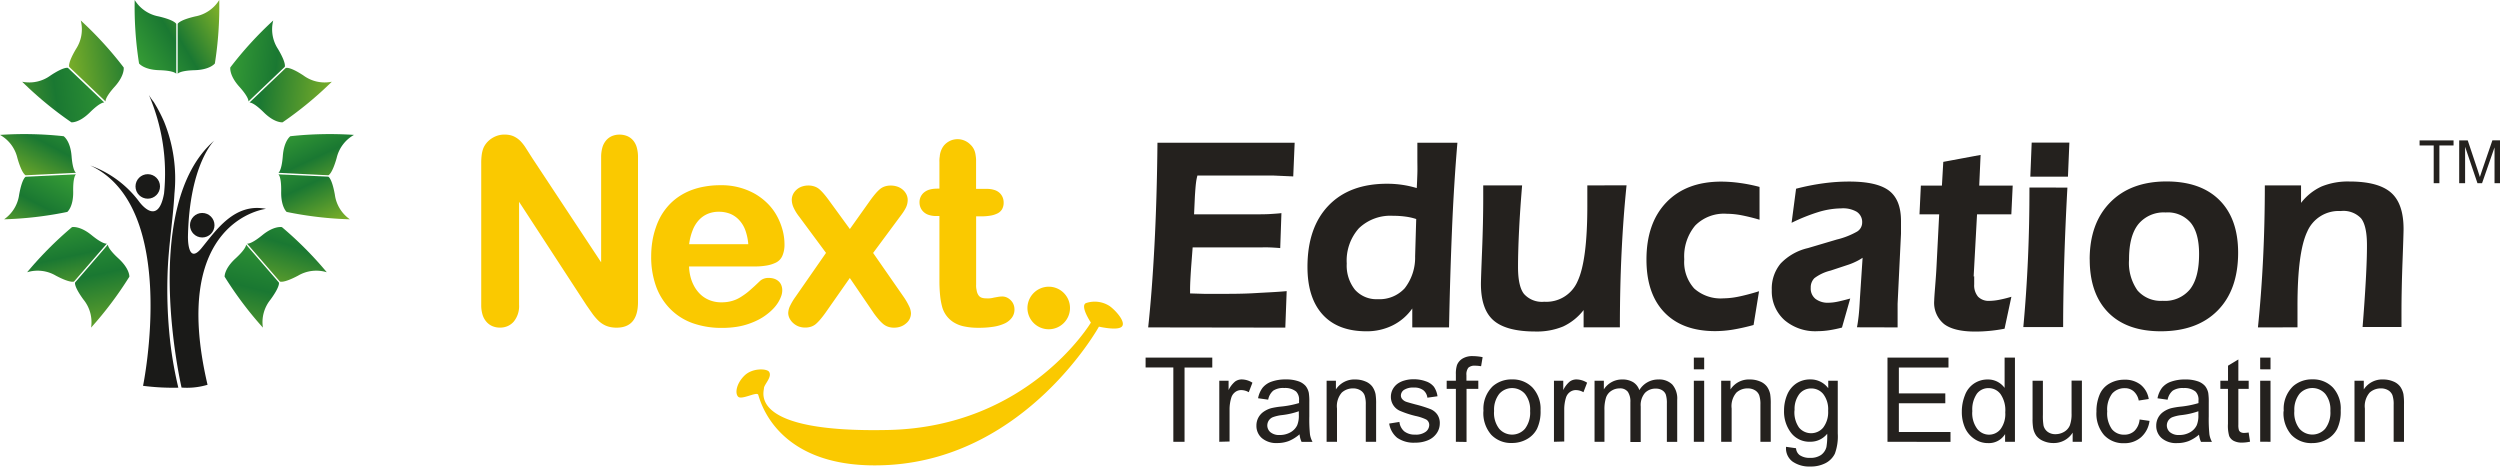 <svg id="Layer_1" data-name="Layer 1" xmlns="http://www.w3.org/2000/svg" xmlns:xlink="http://www.w3.org/1999/xlink" viewBox="0 0 457.01 85.286"><defs><linearGradient id="linear-gradient" x1="19.349" y1="43.428" x2="24.149" y2="20.878" gradientTransform="matrix(1, 0, 0, -1, -3.11, 83.09)" gradientUnits="userSpaceOnUse"><stop offset="0" stop-color="#369c35"/><stop offset="0.46" stop-color="#1a7832"/><stop offset="1" stop-color="#78ad29"/></linearGradient><linearGradient id="linear-gradient-2" x1="13.656" y1="43.959" x2="17.276" y2="26.919" xlink:href="#linear-gradient"/><linearGradient id="linear-gradient-3" x1="51.605" y1="41.846" x2="45.465" y2="17.226" xlink:href="#linear-gradient"/><linearGradient id="linear-gradient-4" x1="58.938" y1="46.991" x2="53.078" y2="27.821" xlink:href="#linear-gradient"/><linearGradient id="linear-gradient-5" x1="55.733" y1="55.426" x2="62.263" y2="41.436" xlink:href="#linear-gradient"/><linearGradient id="linear-gradient-6" x1="58.205" y1="60.767" x2="64.615" y2="47.017" xlink:href="#linear-gradient"/><linearGradient id="linear-gradient-7" x1="39.94" y1="67.299" x2="63.54" y2="64.819" xlink:href="#linear-gradient"/><linearGradient id="linear-gradient-8" x1="44.73" y1="72.582" x2="64.15" y2="70.542" xlink:href="#linear-gradient"/><linearGradient id="linear-gradient-9" x1="30.799" y1="70.185" x2="44.539" y2="78.445" xlink:href="#linear-gradient"/><linearGradient id="linear-gradient-10" x1="27.061" y1="73.659" x2="41.621" y2="82.409" xlink:href="#linear-gradient"/><linearGradient id="linear-gradient-11" x1="25.779" y1="67.109" x2="-1.271" y2="63.309" xlink:href="#linear-gradient"/><linearGradient id="linear-gradient-12" x1="37.18" y1="74.342" x2="15.85" y2="71.342" xlink:href="#linear-gradient"/><linearGradient id="linear-gradient-13" x1="14.065" y1="52.177" x2="6.385" y2="37.727" xlink:href="#linear-gradient"/><linearGradient id="linear-gradient-14" x1="14.483" y1="63.293" x2="7.273" y2="49.733" xlink:href="#linear-gradient"/></defs><title>ne_logo</title><path d="M214.49,80.76V67.18h-5.07V65.37h12.19v1.81h-5.07V80.76Zm8.4,0V69.6h1.7v1.71a4.58,4.58,0,0,1,1.2-1.57,2.09,2.09,0,0,1,1.21-.38,3.76,3.76,0,0,1,1.95.6l-.67,1.74a2.79,2.79,0,0,0-1.38-.39,1.79,1.79,0,0,0-1.11.37,2,2,0,0,0-.7,1,7.29,7.29,0,0,0-.32,2.2v5.83Zm14.71-1.4a7.08,7.08,0,0,1-2,1.26,5.81,5.81,0,0,1-2.09.37,4.06,4.06,0,0,1-2.83-.9,2.94,2.94,0,0,1-1-2.29,3.06,3.06,0,0,1,.37-1.49,3.1,3.1,0,0,1,1-1.08,4.63,4.63,0,0,1,1.36-.62,14.4,14.4,0,0,1,1.68-.28,17.23,17.23,0,0,0,3.38-.65v-.49a2.08,2.08,0,0,0-.54-1.62,3.18,3.18,0,0,0-2.16-.64,3.34,3.34,0,0,0-2,.47,2.85,2.85,0,0,0-.94,1.66l-1.85-.26a4.58,4.58,0,0,1,.83-1.92,3.67,3.67,0,0,1,1.68-1.13,7.5,7.5,0,0,1,2.54-.39,6.72,6.72,0,0,1,2.33.34,3.08,3.08,0,0,1,1.31.85,3,3,0,0,1,.59,1.29,10.91,10.91,0,0,1,.09,1.74v2.51a27.298,27.298,0,0,0,.12,3.33,4.29,4.29,0,0,0,.46,1.35h-2a4.21,4.21,0,0,1-.37-1.4Zm-.15-4.19a13.88,13.88,0,0,1-3.1.71,7.16,7.16,0,0,0-1.66.38,1.629,1.629,0,0,0-.44,2.76,2.49,2.49,0,0,0,1.68.5,3.91,3.91,0,0,0,1.95-.48,2.93,2.93,0,0,0,1.25-1.3,4.52,4.52,0,0,0,.3-1.88v-.69Zm5.06,5.59V69.6h1.7v1.59a4,4,0,0,1,3.54-1.82,4.67,4.67,0,0,1,1.85.36,2.92,2.92,0,0,1,1.27.95,3.63,3.63,0,0,1,.59,1.39,11.111,11.111,0,0,1,.1,1.84v6.85h-1.89V73.98a5.09,5.09,0,0,0-.22-1.73,1.84,1.84,0,0,0-.78-.91,2.5,2.5,0,0,0-1.31-.34,3,3,0,0,0-2.08.77,3.78,3.78,0,0,0-.87,2.91v6.09Zm11.44-3.33,1.87-.3a2.62,2.62,0,0,0,.88,1.72,3.07,3.07,0,0,0,2,.6,3,3,0,0,0,1.94-.53,1.58,1.58,0,0,0,.63-1.24,1.14,1.14,0,0,0-.57-1,8.54,8.54,0,0,0-1.93-.64,17.66,17.66,0,0,1-2.88-.95,2.76,2.76,0,0,1-1.63-2.55,2.88,2.88,0,0,1,.34-1.38,3.08,3.08,0,0,1,.93-1.05,4,4,0,0,1,1.2-.55,5.72,5.72,0,0,1,1.63-.23,6.37,6.37,0,0,1,2.3.38,3.13,3.13,0,0,1,1.47,1,4.07,4.07,0,0,1,.65,1.73l-1.85.26a2.05,2.05,0,0,0-.73-1.36,2.63,2.63,0,0,0-1.7-.49,3.08,3.08,0,0,0-1.85.43,1.26,1.26,0,0,0-.56,1,1.0 1,0,0,0,.23.66,1.68,1.68,0,0,0,.72.5c.19.07.74.23,1.67.48a23.5,23.5,0,0,1,2.79.87,2.84,2.84,0,0,1,1.25,1,2.74,2.74,0,0,1,.45,1.62,3.15,3.15,0,0,1-.55,1.77,3.59,3.59,0,0,1-1.59,1.29,5.81,5.81,0,0,1-2.35.45,5.27,5.27,0,0,1-3.31-.9,4.2,4.2,0,0,1-1.46-2.67Zm12.19,3.33V71.09h-1.68V69.6h1.68V68.42a5.191,5.191,0,0,1,.2-1.67,2.42,2.42,0,0,1,1-1.19,3.44,3.44,0,0,1,1.92-.46,9.33,9.33,0,0,1,1.77.19l-.28,1.66a6.53,6.53,0,0,0-1.11-.1,1.67,1.67,0,0,0-1.22.37,2,2,0,0,0-.35,1.37v1h2.17v1.5h-2.15v9.7Zm5.05-5.58a5.73,5.73,0,0,1,1.7-4.58,5.19,5.19,0,0,1,3.51-1.24,5,5,0,0,1,3.76,1.5,5.72,5.72,0,0,1,1.46,4.15,7.35,7.35,0,0,1-.65,3.38,4.57,4.57,0,0,1-1.88,1.91,5.46,5.46,0,0,1-2.69.68,5,5,0,0,1-3.79-1.5,6,6,0,0,1-1.44-4.32Zm1.93,0a4.72,4.72,0,0,0,.94,3.2,3.13,3.13,0,0,0,4.71,0,4.84,4.84,0,0,0,.94-3.26,4.57,4.57,0,0,0-.94-3.12,3.14,3.14,0,0,0-4.7,0,4.7,4.7,0,0,0-.94,3.19Zm10.95,5.58V69.6h1.7v1.71a4.58,4.58,0,0,1,1.2-1.57,2.09,2.09,0,0,1,1.21-.38,3.76,3.76,0,0,1,1.95.6l-.67,1.74a2.79,2.79,0,0,0-1.38-.39,1.79,1.79,0,0,0-1.11.37,2,2,0,0,0-.7,1,7.29,7.29,0,0,0-.32,2.2v5.83Zm7.42,0V69.6h1.7v1.58a3.92,3.92,0,0,1,3.38-1.81,3.68,3.68,0,0,1,2,.51,2.74,2.74,0,0,1,1.11,1.44,4,4,0,0,1,3.46-1.95,3.41,3.41,0,0,1,2.56.92,3.91,3.91,0,0,1,.9,2.83v7.65h-1.89v-7a5.169,5.169,0,0,0-.19-1.63,1.57,1.57,0,0,0-.67-.8,2.08,2.08,0,0,0-1.14-.3,2.66,2.66,0,0,0-2,.78,3.44,3.44,0,0,0-.78,2.5V80.8h-1.89V73.52a3.18,3.18,0,0,0-.46-1.89,1.75,1.75,0,0,0-1.51-.63,2.75,2.75,0,0,0-1.47.42,2.38,2.38,0,0,0-1,1.23,7,7,0,0,0-.3,2.33v5.78Zm18.15-13.24V65.37h1.89v2.15Zm0,13.24V69.6h1.89V80.76Zm5,0V69.6h1.7v1.59a4,4,0,0,1,3.55-1.82,4.67,4.67,0,0,1,1.85.36,2.92,2.92,0,0,1,1.27.95,3.63,3.63,0,0,1,.59,1.39,11.111,11.111,0,0,1,.1,1.84v6.85h-1.89V73.98a5.09,5.09,0,0,0-.22-1.73,1.84,1.84,0,0,0-.78-.91A2.5,2.5,0,0,0,319.5,71a3,3,0,0,0-2.08.77,3.78,3.78,0,0,0-.87,2.91v6.09Zm11.85.92,1.83.26a1.75,1.75,0,0,0,.64,1.24,3.17,3.17,0,0,0,1.92.52,3.4,3.4,0,0,0,2-.52,2.58,2.58,0,0,0,1-1.47,12.099,12.099,0,0,0,.14-2.42,3.89,3.89,0,0,1-3.09,1.46,4.21,4.21,0,0,1-3.54-1.66,6.36,6.36,0,0,1-1.26-4,7.43,7.43,0,0,1,.58-2.95,4.61,4.61,0,0,1,1.67-2.05,4.52,4.52,0,0,1,2.58-.73,4,4,0,0,1,3.25,1.61V69.6h1.74v9.64a9.11,9.11,0,0,1-.53,3.69,3.88,3.88,0,0,1-1.68,1.72,5.83,5.83,0,0,1-2.83.63,5.32,5.32,0,0,1-3.22-.9,3,3,0,0,1-1.19-2.69Zm1.55-6.69a4.82,4.82,0,0,0,.85,3.2,2.89,2.89,0,0,0,4.38,0,4.66,4.66,0,0,0,.92-3.1,4.56,4.56,0,0,0-.91-3.08,2.81,2.81,0,0,0-2.19-1,2.74,2.74,0,0,0-2.15,1,4.53,4.53,0,0,0-.88,3Zm17,5.77V65.37h11.15v1.81h-9.07v4.73h8.49v1.81h-8.49v5.25h9.44v1.81Zm21.5,0V79.35A3.47,3.47,0,0,1,363.42,81a4.34,4.34,0,0,1-2.45-.73,4.85,4.85,0,0,1-1.73-2,7.08,7.08,0,0,1-.61-3,8,8,0,0,1,.56-3,4.39,4.39,0,0,1,1.7-2.18,4.44,4.44,0,0,1,2.48-.72,3.72,3.72,0,0,1,1.8.43,3.78,3.78,0,0,1,1.28,1.11V65.37h1.89V80.76Zm-6-5.56a4.81,4.81,0,0,0,.91,3.2,2.73,2.73,0,0,0,2.14,1.06,2.69,2.69,0,0,0,2.11-1,4.66,4.66,0,0,0,.87-3.09,5.2,5.2,0,0,0-.88-3.35,2.72,2.72,0,0,0-2.18-1.07,2.63,2.63,0,0,0-2.11,1,5.06,5.06,0,0,0-.85,3.24Zm18.35,5.56V79.09a4.06,4.06,0,0,1-3.53,1.9,4.51,4.51,0,0,1-1.84-.38,3.06,3.06,0,0,1-1.27-.95,3.57,3.57,0,0,1-.58-1.4,9.77,9.77,0,0,1-.11-1.76V69.6h1.89v6.17a11.202,11.202,0,0,0,.11,2,2,2,0,0,0,.76,1.17,2.33,2.33,0,0,0,1.42.43,3.09,3.09,0,0,0,1.59-.43,2.45,2.45,0,0,0,1.05-1.19,6,6,0,0,0,.31-2.17v-6h1.89V80.76Zm12.2-4.08,1.85.26a4.78,4.78,0,0,1-1.56,3,4.55,4.55,0,0,1-3.08,1.08,4.77,4.77,0,0,1-3.67-1.49,6,6,0,0,1-1.39-4.28,7.76,7.76,0,0,1,.6-3.16,4.14,4.14,0,0,1,1.82-2,5.38,5.38,0,0,1,2.66-.68,4.61,4.61,0,0,1,3,.92,4.21,4.21,0,0,1,1.48,2.61l-1.83.28a3,3,0,0,0-.93-1.69,2.41,2.41,0,0,0-1.61-.57,3,3,0,0,0-2.33,1,4.85,4.85,0,0,0-.89,3.24,5,5,0,0,0,.86,3.26,2.81,2.81,0,0,0,2.25,1,2.64,2.64,0,0,0,1.86-.68,3.36,3.36,0,0,0,.95-2.09Zm11,2.69a7.08,7.08,0,0,1-2,1.26A5.81,5.81,0,0,1,398,81a4.06,4.06,0,0,1-2.83-.9,2.94,2.94,0,0,1-1-2.29,3.06,3.06,0,0,1,.37-1.49,3.1,3.1,0,0,1,1-1.08,4.62,4.62,0,0,1,1.36-.62,14.41,14.41,0,0,1,1.68-.28,17.229,17.229,0,0,0,3.31-.65V73.2a2.08,2.08,0,0,0-.54-1.62,3.18,3.18,0,0,0-2.16-.64,3.35,3.35,0,0,0-2,.47,2.85,2.85,0,0,0-.94,1.66l-1.85-.26a4.58,4.58,0,0,1,.83-1.92,3.67,3.67,0,0,1,1.68-1.13,7.5,7.5,0,0,1,2.54-.39,6.72,6.72,0,0,1,2.33.34,3.08,3.08,0,0,1,1.31.85,3,3,0,0,1,.59,1.29,10.921,10.921,0,0,1,.09,1.74v2.5a27.304,27.304,0,0,0,.12,3.33,4.29,4.29,0,0,0,.46,1.35h-2a4.209,4.209,0,0,1-.37-1.4Zm-.2-4.2a13.88,13.88,0,0,1-3.1.71,7.16,7.16,0,0,0-1.66.38,1.629,1.629,0,0,0-.44,2.76,2.49,2.49,0,0,0,1.68.5,3.91,3.91,0,0,0,1.95-.48,2.93,2.93,0,0,0,1.25-1.3,4.52,4.52,0,0,0,.3-1.88v-.69Zm9.17,3.9.26,1.67a7,7,0,0,1-1.42.17,3.22,3.22,0,0,1-1.59-.33,1.83,1.83,0,0,1-.8-.86,6.81,6.81,0,0,1-.23-2.24V71.09h-1.39V69.6h1.4V66.85l1.89-1.14V69.6h1.89v1.49h-1.89v6.54a3.259,3.259,0,0,0,.1,1,.78.78,0,0,0,.32.37,1.27,1.27,0,0,0,.64.14,5.929,5.929,0,0,0,.82-.08Zm2.11-11.56V65.37h1.89v2.15Zm0,13.24V69.6h1.89V80.76Zm4.31-5.58a5.73,5.73,0,0,1,1.72-4.58,5.19,5.19,0,0,1,3.51-1.24,5,5,0,0,1,3.76,1.5,5.71,5.71,0,0,1,1.42,4.18,7.35,7.35,0,0,1-.65,3.38,4.57,4.57,0,0,1-1.88,1.91,5.46,5.46,0,0,1-2.69.68,5,5,0,0,1-3.79-1.5,6,6,0,0,1-1.44-4.32Zm1.93,0a4.72,4.72,0,0,0,.94,3.2,3.13,3.13,0,0,0,4.71,0,4.84,4.84,0,0,0,.94-3.26,4.58,4.58,0,0,0-.94-3.12,3.14,3.14,0,0,0-4.7,0,4.7,4.7,0,0,0-.94,3.19Zm11,5.58V69.6h1.7v1.59a4,4,0,0,1,3.54-1.82,4.67,4.67,0,0,1,1.85.36,2.92,2.92,0,0,1,1.27.95,3.63,3.63,0,0,1,.59,1.39,11.111,11.111,0,0,1,.1,1.84v6.85h-1.89V73.98a5.09,5.09,0,0,0-.22-1.73,1.84,1.84,0,0,0-.78-.91,2.5,2.5,0,0,0-1.31-.34,3,3,0,0,0-2.08.77,3.78,3.78,0,0,0-.87,2.91v6.09Z" transform="translate(0 0)" style="fill:#24211e"/><path d="M191.71,52.41a3.89,3.89,0,1,1-3.89,3.89h0A3.91,3.91,0,0,1,191.71,52.41Z" transform="translate(0 0)" style="fill:#fac900"/><path d="M139.65,70.99c0-.7,1.62-2.13.91-3.06-.42-.55-3-.71-4.47.73s-1.78,3.23-1.15,3.86,3.33-.93,3.65-.39c.23.38,2.94,14.14,24,12.86,25.19-1.55,38.3-25.28,38.3-25.28s3.39.79,4.18,0-1-2.86-2.21-3.75a5,5,0,0,0-4.35-.55c-1.12.54.91,3.56.91,3.56s-11.37,19.07-37,19.63S139.65,71.69,139.65,70.99Z" transform="translate(0 0)" style="fill:#fac900"/><path d="M97.24,28.81l12.65,19.14V28.76a6.45,6.45,0,0,1,.22-1.77,3.45,3.45,0,0,1,.68-1.31,2.94,2.94,0,0,1,1.07-.8,3.42,3.42,0,0,1,1.37-.27,3.61,3.61,0,0,1,1.41.26h0a2.93,2.93,0,0,1,1.09.79,3.43,3.43,0,0,1,.68,1.31h0a6.43,6.43,0,0,1,.22,1.78V55.22q0,4.68-3.92,4.68a5.73,5.73,0,0,1-.91-.07,4.48,4.48,0,0,1-.83-.21,4.09,4.09,0,0,1-.75-.36h0a4.77,4.77,0,0,1-.7-.52,7.53,7.53,0,0,1-.63-.65h0a8.999,8.999,0,0,1-.59-.74h0l-.55-.78-.55-.79h0L94.89,36.89V55.74a4.45,4.45,0,0,1-1,3.08h0a3.23,3.23,0,0,1-1.11.8,3.45,3.45,0,0,1-1.37.27,3.54,3.54,0,0,1-1.4-.27h0a3,3,0,0,1-1.1-.81h0a3.48,3.48,0,0,1-.71-1.32,6.08,6.08,0,0,1-.23-1.75V29.8a10.82,10.82,0,0,1,.09-1.5h0a5.37,5.37,0,0,1,.3-1.21h0a3.79,3.79,0,0,1,.62-1,4.27,4.27,0,0,1,.92-.8h0a4.4,4.4,0,0,1,1.12-.52,4.17,4.17,0,0,1,1.2-.17,4.85,4.85,0,0,1,.9.08,3.38,3.38,0,0,1,.78.24h0a4.31,4.31,0,0,1,.66.38,4,4,0,0,1,.57.48,6.91,6.91,0,0,1,.52.6,8.113,8.113,0,0,1,.52.75l.07.11h0c.31.47.63,1,1,1.56Zm74.05,5.67h.44V30.96q0-.74,0-1.36a4.812,4.812,0,0,1,.06-1,3.75,3.75,0,0,1,.48-1.58h0a2.93,2.93,0,0,1,.49-.64,3.22,3.22,0,0,1,.66-.5,3.09,3.09,0,0,1,.79-.33,3.46,3.46,0,0,1,.87-.11,3.32,3.32,0,0,1,2.32,1,2.92,2.92,0,0,1,.57.73h0a3,3,0,0,1,.32.87,8.22,8.22,0,0,1,.14,1.07q0,.62,0,1.42v4h2a4.22,4.22,0,0,1,1.25.17,2.51,2.51,0,0,1,1,.52,2.34,2.34,0,0,1,.59.81,2.46,2.46,0,0,1,.2,1,2.39,2.39,0,0,1-.28,1.2,2,2,0,0,1-.86.79,4.59,4.59,0,0,1-1.28.4,9.88,9.88,0,0,1-1.69.13h-.92v12.5a3.362,3.362,0,0,0,.08.94,2.53,2.53,0,0,0,.17.65,1.76,1.76,0,0,0,.31.49h0a1.16,1.16,0,0,0,.49.3h0a2.49,2.49,0,0,0,.79.11,4.9,4.9,0,0,0,.62,0,4.597,4.597,0,0,0,.81-.14h0l.85-.15a5.06,5.06,0,0,1,.66-.05,2,2,0,0,1,.83.18,2.42,2.42,0,0,1,.72.51,2.26,2.26,0,0,1,.51.77,2.45,2.45,0,0,1,.17.91,2.48,2.48,0,0,1-.46,1.48,3.42,3.42,0,0,1-1.25,1.04h0a7.68,7.68,0,0,1-2.08.63,16.81,16.81,0,0,1-2.78.2,12.23,12.23,0,0,1-2.63-.25,5.83,5.83,0,0,1-1.95-.77h0a4.81,4.81,0,0,1-2.09-2.88,12.999,12.999,0,0,1-.36-2.07,26.282,26.282,0,0,1-.12-2.64V39.49h-.57a4.31,4.31,0,0,1-1.27-.17,2.49,2.49,0,0,1-1-.53,2.32,2.32,0,0,1-.6-.81,2.49,2.49,0,0,1-.2-1,2.29,2.29,0,0,1,.83-1.8h0a2.77,2.77,0,0,1,1-.52h0a4.75,4.75,0,0,1,1.32-.17Zm-11.6,22.71-4.34-6.37-4.46,6.37h0q-.51.71-.94,1.21a7.849,7.849,0,0,1-.81.83h0a2.63,2.63,0,0,1-.88.49,3.33,3.33,0,0,1-1.06.16,3.43,3.43,0,0,1-1.19-.2,3.14,3.14,0,0,1-1-.61h0a2.93,2.93,0,0,1-.68-.88,2.27,2.27,0,0,1-.24-1,3.25,3.25,0,0,1,.35-1.3,10.86,10.86,0,0,1,1-1.66h0l5.56-8-4.91-6.63a8,8,0,0,1-1-1.61,3.56,3.56,0,0,1-.35-1.45,2.37,2.37,0,0,1,.22-1,2.64,2.64,0,0,1,.64-.85h0a2.79,2.79,0,0,1,1-.59,3.68,3.68,0,0,1,1.22-.19,3.37,3.37,0,0,1,1.07.18,2.71,2.71,0,0,1,.9.51h0a8.19,8.19,0,0,1,.81.83q.43.5.91,1.16h0l3.85,5.28,3.75-5.28h0q.5-.69.93-1.19a7.309,7.309,0,0,1,.82-.83h0a2.74,2.74,0,0,1,.89-.49,3.39,3.39,0,0,1,1.07-.16,3.76,3.76,0,0,1,1.21.19,3,3,0,0,1,1,.57h0a2.68,2.68,0,0,1,.67.86,2.33,2.33,0,0,1,.23,1,3.21,3.21,0,0,1-.36,1.48h0a8.268,8.268,0,0,1-.45.76q-.26.39-.6.83h0l-4.91,6.63,5.56,8h0a11.75,11.75,0,0,1,1,1.71,3.22,3.22,0,0,1,.36,1.3,2.4,2.4,0,0,1-.91,1.88,3.1,3.1,0,0,1-1,.58,3.63,3.63,0,0,1-1.2.19,3.32,3.32,0,0,1-1.07-.17h0a2.85,2.85,0,0,1-.91-.51h0a7.571,7.571,0,0,1-.83-.84q-.43-.5-.92-1.18Zm-21.73-8.48h-12a8.999,8.999,0,0,0,.22,1.7,7.32,7.32,0,0,0,.61,1.7,6.26,6.26,0,0,0,.93,1.37,5.17,5.17,0,0,0,1.2,1h0a5.45,5.45,0,0,0,1.39.59h0a5.86,5.86,0,0,0,1.54.2,8.171,8.171,0,0,0,1-.06,6.16,6.16,0,0,0,.94-.19h0a5.86,5.86,0,0,0,.88-.32,6.65,6.65,0,0,0,.85-.47h0q.44-.28.83-.57t.75-.61h0l.85-.76h0l1.06-1h0a2.28,2.28,0,0,1,1.53-.48,3,3,0,0,1,1,.15,2.28,2.28,0,0,1,.78.45h0a1.9,1.9,0,0,1,.51.73h0a2.53,2.53,0,0,1,.17.95,3.13,3.13,0,0,1-.18,1,6.27,6.27,0,0,1-.52,1.11h0a6.87,6.87,0,0,1-.88,1.16,9.53,9.53,0,0,1-1.2,1.08,9.79,9.79,0,0,1-1.56,1h0a13.56,13.56,0,0,1-1.88.79h0a12.55,12.55,0,0,1-2.22.53,17.35,17.35,0,0,1-2.53.18,15.74,15.74,0,0,1-5.45-.88,10.89,10.89,0,0,1-4.11-2.64,11.36,11.36,0,0,1-2.58-4.19,15.85,15.85,0,0,1-.85-5.37,17.211,17.211,0,0,1,.21-2.72,14.78,14.78,0,0,1,.63-2.52,12.35,12.35,0,0,1,1-2.24,11.24,11.24,0,0,1,1.43-1.92h0a10.34,10.34,0,0,1,1.81-1.54h0a11.37,11.37,0,0,1,2.18-1.13,13.11,13.11,0,0,1,2.59-.7,15.71,15.71,0,0,1,2.73-.23,12.39,12.39,0,0,1,6.42,1.59h0a11.35,11.35,0,0,1,2.35,1.82,9.9,9.9,0,0,1,1.68,2.29h0a11.731,11.731,0,0,1,1,2.54,10.19,10.19,0,0,1,.34,2.59,5.09,5.09,0,0,1-.36,2,2.47,2.47,0,0,1-1.16,1.29h0a6.15,6.15,0,0,1-1.7.55,12.4,12.4,0,0,1-2.22.18Zm-12-4.07h10.83a9.84,9.84,0,0,0-.51-2.47,5.45,5.45,0,0,0-1.13-1.91h0a4.65,4.65,0,0,0-1.65-1.17,5.65,5.65,0,0,0-2.12-.38,5.21,5.21,0,0,0-2,.38,4.71,4.71,0,0,0-1.63,1.15,5.88,5.88,0,0,0-1.16,1.93,10.24,10.24,0,0,0-.61,2.46Z" transform="translate(0 0)" style="fill:#fac900"/><path d="M209.89,59.85q.7-6.45,1.15-15t.55-18.76h25.08l-.26,6.16-3.61-.16H218.89a9.72,9.72,0,0,0-.26,1.37c-.07.54-.13,1.36-.2,2.44l-.15,3.28h10.31c1.58,0,2.75,0,3.53-.05s1.48-.09,2.13-.17l-.22,6.39c-.57-.05-1.18-.09-1.86-.12s-1.66,0-3,0H218.02l-.27,3.54c-.07,1-.12,1.85-.15,2.46s-.05,1.18-.05,1.69v.72l2.68.08h2.11c2.52,0,4.84,0,7-.13s4.08-.2,5.87-.37l-.25,6.67Zm49-19.81a10.24,10.24,0,0,0-1.93-.44,16.1,16.1,0,0,0-2.3-.15,8.31,8.31,0,0,0-6.25,2.28,8.87,8.87,0,0,0-2.22,6.44,7.08,7.08,0,0,0,1.5,4.79,5.24,5.24,0,0,0,4.17,1.73,6.23,6.23,0,0,0,4.93-2,9.13,9.13,0,0,0,1.9-5.82l.2-6.85Zm.1-5.69c.05-.85.08-1.72.11-2.61s0-1.78,0-2.69V26.09h7.32q-.65,7.64-1,16.15t-.53,17.61h-6.72V56.39a9.53,9.53,0,0,1-3.59,3.09,10.56,10.56,0,0,1-4.79,1.08q-5.22,0-8-3.05t-2.78-8.72q0-7.19,3.84-11.2t10.74-4a18.7,18.7,0,0,1,2.69.19,18.17,18.17,0,0,1,2.67.59Zm38.35-.47q-.6,5.83-.91,12.28t-.31,13.68h-6.63V56.68a10.21,10.21,0,0,1-3.74,3,12.52,12.52,0,0,1-5.07.92q-5.28,0-7.62-2t-2.34-6.7q0-.88.21-6.1c.14-3.48.21-6.67.21-9.54V33.89h7.11q-.37,4.36-.56,8.25t-.19,6.7c0,2.32.37,4,1.1,4.9a4.39,4.39,0,0,0,3.69,1.42,6.21,6.21,0,0,0,6.1-3.75q1.77-3.75,1.78-13.66V33.89Zm24.42,6.32a35.099,35.099,0,0,0-3.51-.87,14.64,14.64,0,0,0-2.57-.25,7.39,7.39,0,0,0-5.79,2.15,8.78,8.78,0,0,0-2,6.17,7.2,7.2,0,0,0,1.82,5.34,7.26,7.26,0,0,0,5.33,1.8,14.46,14.46,0,0,0,2.71-.3c1-.2,2.29-.53,3.81-1l-1,6.17a37.25,37.25,0,0,1-3.8.85,20.721,20.721,0,0,1-3.2.27q-6,0-9.29-3.41t-3.29-9.66q0-6.67,3.63-10.46t10-3.8a24.92,24.92,0,0,1,3.38.24,29.06,29.06,0,0,1,3.66.73v6Zm17.7,19.63c.12-.58.21-1.25.3-2s.17-1.89.25-3.41l.48-7.3a8.85,8.85,0,0,1-1.22.7,11,11,0,0,1-1.27.53l-3.38,1.12a8,8,0,0,0-2.94,1.38,2.38,2.38,0,0,0-.67,1.78,2.42,2.42,0,0,0,.86,2,3.71,3.71,0,0,0,2.41.71,8.82,8.82,0,0,0,1.53-.17c.6-.12,1.41-.32,2.42-.6l-1.51,5.31a22.83,22.83,0,0,1-2.33.49,14.589,14.589,0,0,1-2.1.17,8.66,8.66,0,0,1-6.05-2,7.05,7.05,0,0,1-2.35-5.52,7.16,7.16,0,0,1,1.61-4.84,10,10,0,0,1,5-2.83l5.3-1.57a14.21,14.21,0,0,0,3.69-1.45,1.93,1.93,0,0,0,.92-1.62,2.22,2.22,0,0,0-1-2,5,5,0,0,0-2.82-.62,15,15,0,0,0-4.08.64,33.4,33.4,0,0,0-5,2l.82-6.23a42.211,42.211,0,0,1,5.07-1,34.82,34.82,0,0,1,4.67-.31q5.07,0,7.26,1.67t2.18,5.58v2.28L346.89,55.53v4.32Zm21.43-9.33V52a3.21,3.21,0,0,0,.71,2.24,2.71,2.71,0,0,0,2.06.76,9.7,9.7,0,0,0,1.77-.19,22.301,22.301,0,0,0,2.26-.56l-1.25,5.84c-.82.16-1.69.29-2.58.38a26.859,26.859,0,0,1-2.79.14q-3.855,0-5.67-1.36a5,5,0,0,1-1.82-4.27c0-.33.06-1.19.17-2.58s.2-2.59.25-3.64l.49-9.58h-3.6l.25-5.25h3.85l.25-4.34,6.82-1.27-.25,5.61h6.12l-.25,5.25h-6.27l-.62,11.37Zm10.26-18.21.25-6.22h6.89l-.26,6.22Zm6.78,2q-.4,7.29-.59,13.79t-.19,11.71h-7.28q.57-6.15.85-12.51t.27-13Zm17.96,4.55a6,6,0,0,0-5,2.15q-1.7,2.15-1.69,6.42a8.74,8.74,0,0,0,1.54,5.68,5.62,5.62,0,0,0,4.62,1.9,5.91,5.91,0,0,0,5-2.13q1.65-2.13,1.64-6.43,0-3.79-1.5-5.67A5.49,5.49,0,0,0,395.89,38.84ZM382,47.44q0-6.62,3.75-10.44t10.28-3.83q6.26,0,9.68,3.4t3.43,9.6q0,6.8-3.74,10.59t-10.39,3.8q-6.225,0-9.61-3.43c-2.25-2.29-3.39-5.52-3.39-9.7Zm30.76,12.41q.62-6.06.94-12.55t.32-13.41h6.62v3.2a10,10,0,0,1,3.75-3,12.76,12.76,0,0,1,5.1-.91q5.23,0,7.56,2t2.33,6.68q0,.91-.19,6T439,57.24v2.54h-7.11q.37-4.58.59-8.57t.21-6.43c0-2.32-.37-4-1.09-4.88a4.43,4.43,0,0,0-3.71-1.32,6.25,6.25,0,0,0-6.12,3.77q-1.79,3.77-1.78,13.66v3.83Z" transform="translate(0 0)" style="fill:#24211e"/><path d="M444.89,33.49v-6.9h-2.58v-.92h6.21v.92h-2.59v6.9Zm4.66,0V25.66h1.56l1.85,5.54c.17.52.3.9.37,1.16q.13-.43.42-1.26l1.87-5.45h1.39v7.84h-1V26.94l-2.28,6.55h-.84l-2.26-6.66v6.66Z" transform="translate(0 0)" style="fill:#24211e"/><path d="M33.19,70.85s-7.74-33.3,6-45.17c0,0-4.54,4.25-4.83,17.47,0,0-.16,5.43,2.48,2.21s6-8.33,11.79-7.18c0,0-17.77,2-10.69,32.16A13.17,13.17,0,0,1,33.19,70.85Z" transform="translate(0 0)" style="fill:#1a1a18"/><circle cx="36.97" cy="41.17" r="2.24" style="fill:#1a1a18"/><circle cx="27.01" cy="34.08" r="2.24" style="fill:#1a1a18"/><path d="M26.15,70.53s6.74-32.71-9.66-40.28a19.25,19.25,0,0,1,8.88,6.52s3.47,5,4.62-1.41a36.34,36.34,0,0,0-2.77-18,10.87,10.87,0,0,0,.9,1.3,28.46,28.46,0,0,1,1.89,3.62,27.67,27.67,0,0,1,1.88,13.11c-.26,4.57-1,9.09-1.22,13.7a86.15,86.15,0,0,0,.45,13.43,71.34,71.34,0,0,0,1.48,8.35A43,43,0,0,1,26.15,70.53Z" transform="translate(0 0)" style="fill:#1a1a18"/><path d="M23.65,50.58a66.62,66.62,0,0,1-7,9.31,6.54,6.54,0,0,0-1.38-5.11c-1.84-2.51-1.54-3.14-1.54-3.14l6-6.93s-.15.63,1.93,2.54S23.65,50.58,23.65,50.58Z" transform="translate(0 0)" style="fill:url(#linear-gradient)"/><path d="M13.16,41.52a66.64,66.64,0,0,0-8.2,8.25,6.55,6.55,0,0,1,5.25.62c2.76,1.46,3.33,1.07,3.33,1.07l6-6.93s-.61.24-2.79-1.54S13.16,41.52,13.16,41.52Z" transform="translate(0 0)" style="fill:url(#linear-gradient-2)"/><path d="M41.06,50.58a66.64,66.64,0,0,0,7,9.31,6.55,6.55,0,0,1,1.38-5.11c1.84-2.51,1.54-3.14,1.54-3.14l-6-6.93s.15.63-1.93,2.54S41.06,50.58,41.06,50.58Z" transform="translate(0 0)" style="fill:url(#linear-gradient-3)"/><path d="M51.54,41.52a66.62,66.62,0,0,1,8.2,8.25,6.55,6.55,0,0,0-5.25.62c-2.76,1.46-3.33,1.07-3.33,1.07l-6-6.93s.61.24,2.79-1.54S51.54,41.52,51.54,41.52Z" transform="translate(0 0)" style="fill:url(#linear-gradient-4)"/><path d="M52.4,38.74a66.63,66.63,0,0,0,11.56,1.35,6.55,6.55,0,0,1-2.75-4.52C60.66,32.5,60,32.29,60,32.29l-9.11-.42s.56.33.51,3.15S52.4,38.74,52.4,38.74Z" transform="translate(0 0)" style="fill:url(#linear-gradient-5)"/><path d="M53.08,24.9a66.62,66.62,0,0,1,11.63-.24,6.54,6.54,0,0,0-3.17,4.23c-.85,3-1.52,3.15-1.52,3.15l-9.13-.45s.59-.27.81-3.08S53.08,24.9,53.08,24.9Z" transform="translate(0 0)" style="fill:url(#linear-gradient-6)"/><path d="M51.66,22.36a66.62,66.62,0,0,0,9-7.42,6.55,6.55,0,0,1-5.17-1.13c-2.6-1.72-3.25-1.38-3.25-1.38L45.6,18.75s.63-.18,2.63,1.8S51.66,22.36,51.66,22.36Z" transform="translate(0 0)" style="fill:url(#linear-gradient-7)"/><path d="M42.1,12.33a66.62,66.62,0,0,1,7.85-8.59,6.55,6.55,0,0,0,.87,5.22c1.59,2.68,1.23,3.27,1.23,3.27l-6.64,6.32s.21-.62-1.67-2.71S42.1,12.33,42.1,12.33Z" transform="translate(0 0)" style="fill:url(#linear-gradient-8)"/><path d="M39.28,11.6A66.63,66.63,0,0,0,40.08,0,6.55,6.55,0,0,1,35.7,3c-3,.7-3.22,1.37-3.22,1.37v9.12s.3-.58,3.12-.66S39.28,11.6,39.28,11.6Z" transform="translate(0 0)" style="fill:url(#linear-gradient-9)"/><path d="M25.42,11.6A66.63,66.63,0,0,1,24.62,0,6.54,6.54,0,0,0,29,3c3,.7,3.22,1.37,3.22,1.37v9.12s-.3-.58-3.12-.66S25.42,11.6,25.42,11.6Z" transform="translate(0 0)" style="fill:url(#linear-gradient-10)"/><path d="M13.05,22.36a66.63,66.63,0,0,1-9-7.42,6.55,6.55,0,0,0,5.17-1.13c2.6-1.72,3.21-1.39,3.21-1.39l6.64,6.32s-.63-.18-2.63,1.8S13.05,22.36,13.05,22.36Z" transform="translate(0 0)" style="fill:url(#linear-gradient-11)"/><path d="M22.61,12.33a66.64,66.64,0,0,0-7.85-8.59,6.55,6.55,0,0,1-.87,5.22c-1.59,2.68-1.23,3.27-1.23,3.27l6.64,6.32s-.21-.62,1.67-2.71S22.61,12.33,22.61,12.33Z" transform="translate(0 0)" style="fill:url(#linear-gradient-12)"/><path d="M12.3,38.74A66.63,66.63,0,0,1,.75,40.09a6.55,6.55,0,0,0,2.75-4.5c.55-3.07,1.21-3.28,1.21-3.28l9.18-.44s-.56.33-.51,3.15S12.3,38.74,12.3,38.74Z" transform="translate(0 0)" style="fill:url(#linear-gradient-13)"/><path d="M11.63,24.9A66.62,66.62,0,0,0,0,24.66a6.54,6.54,0,0,1,3.18,4.23c.85,3,1.52,3.15,1.52,3.15l9.19-.45s-.59-.27-.81-3.08S11.63,24.9,11.63,24.9Z" transform="translate(0 0)" style="fill:url(#linear-gradient-14)"/></svg>